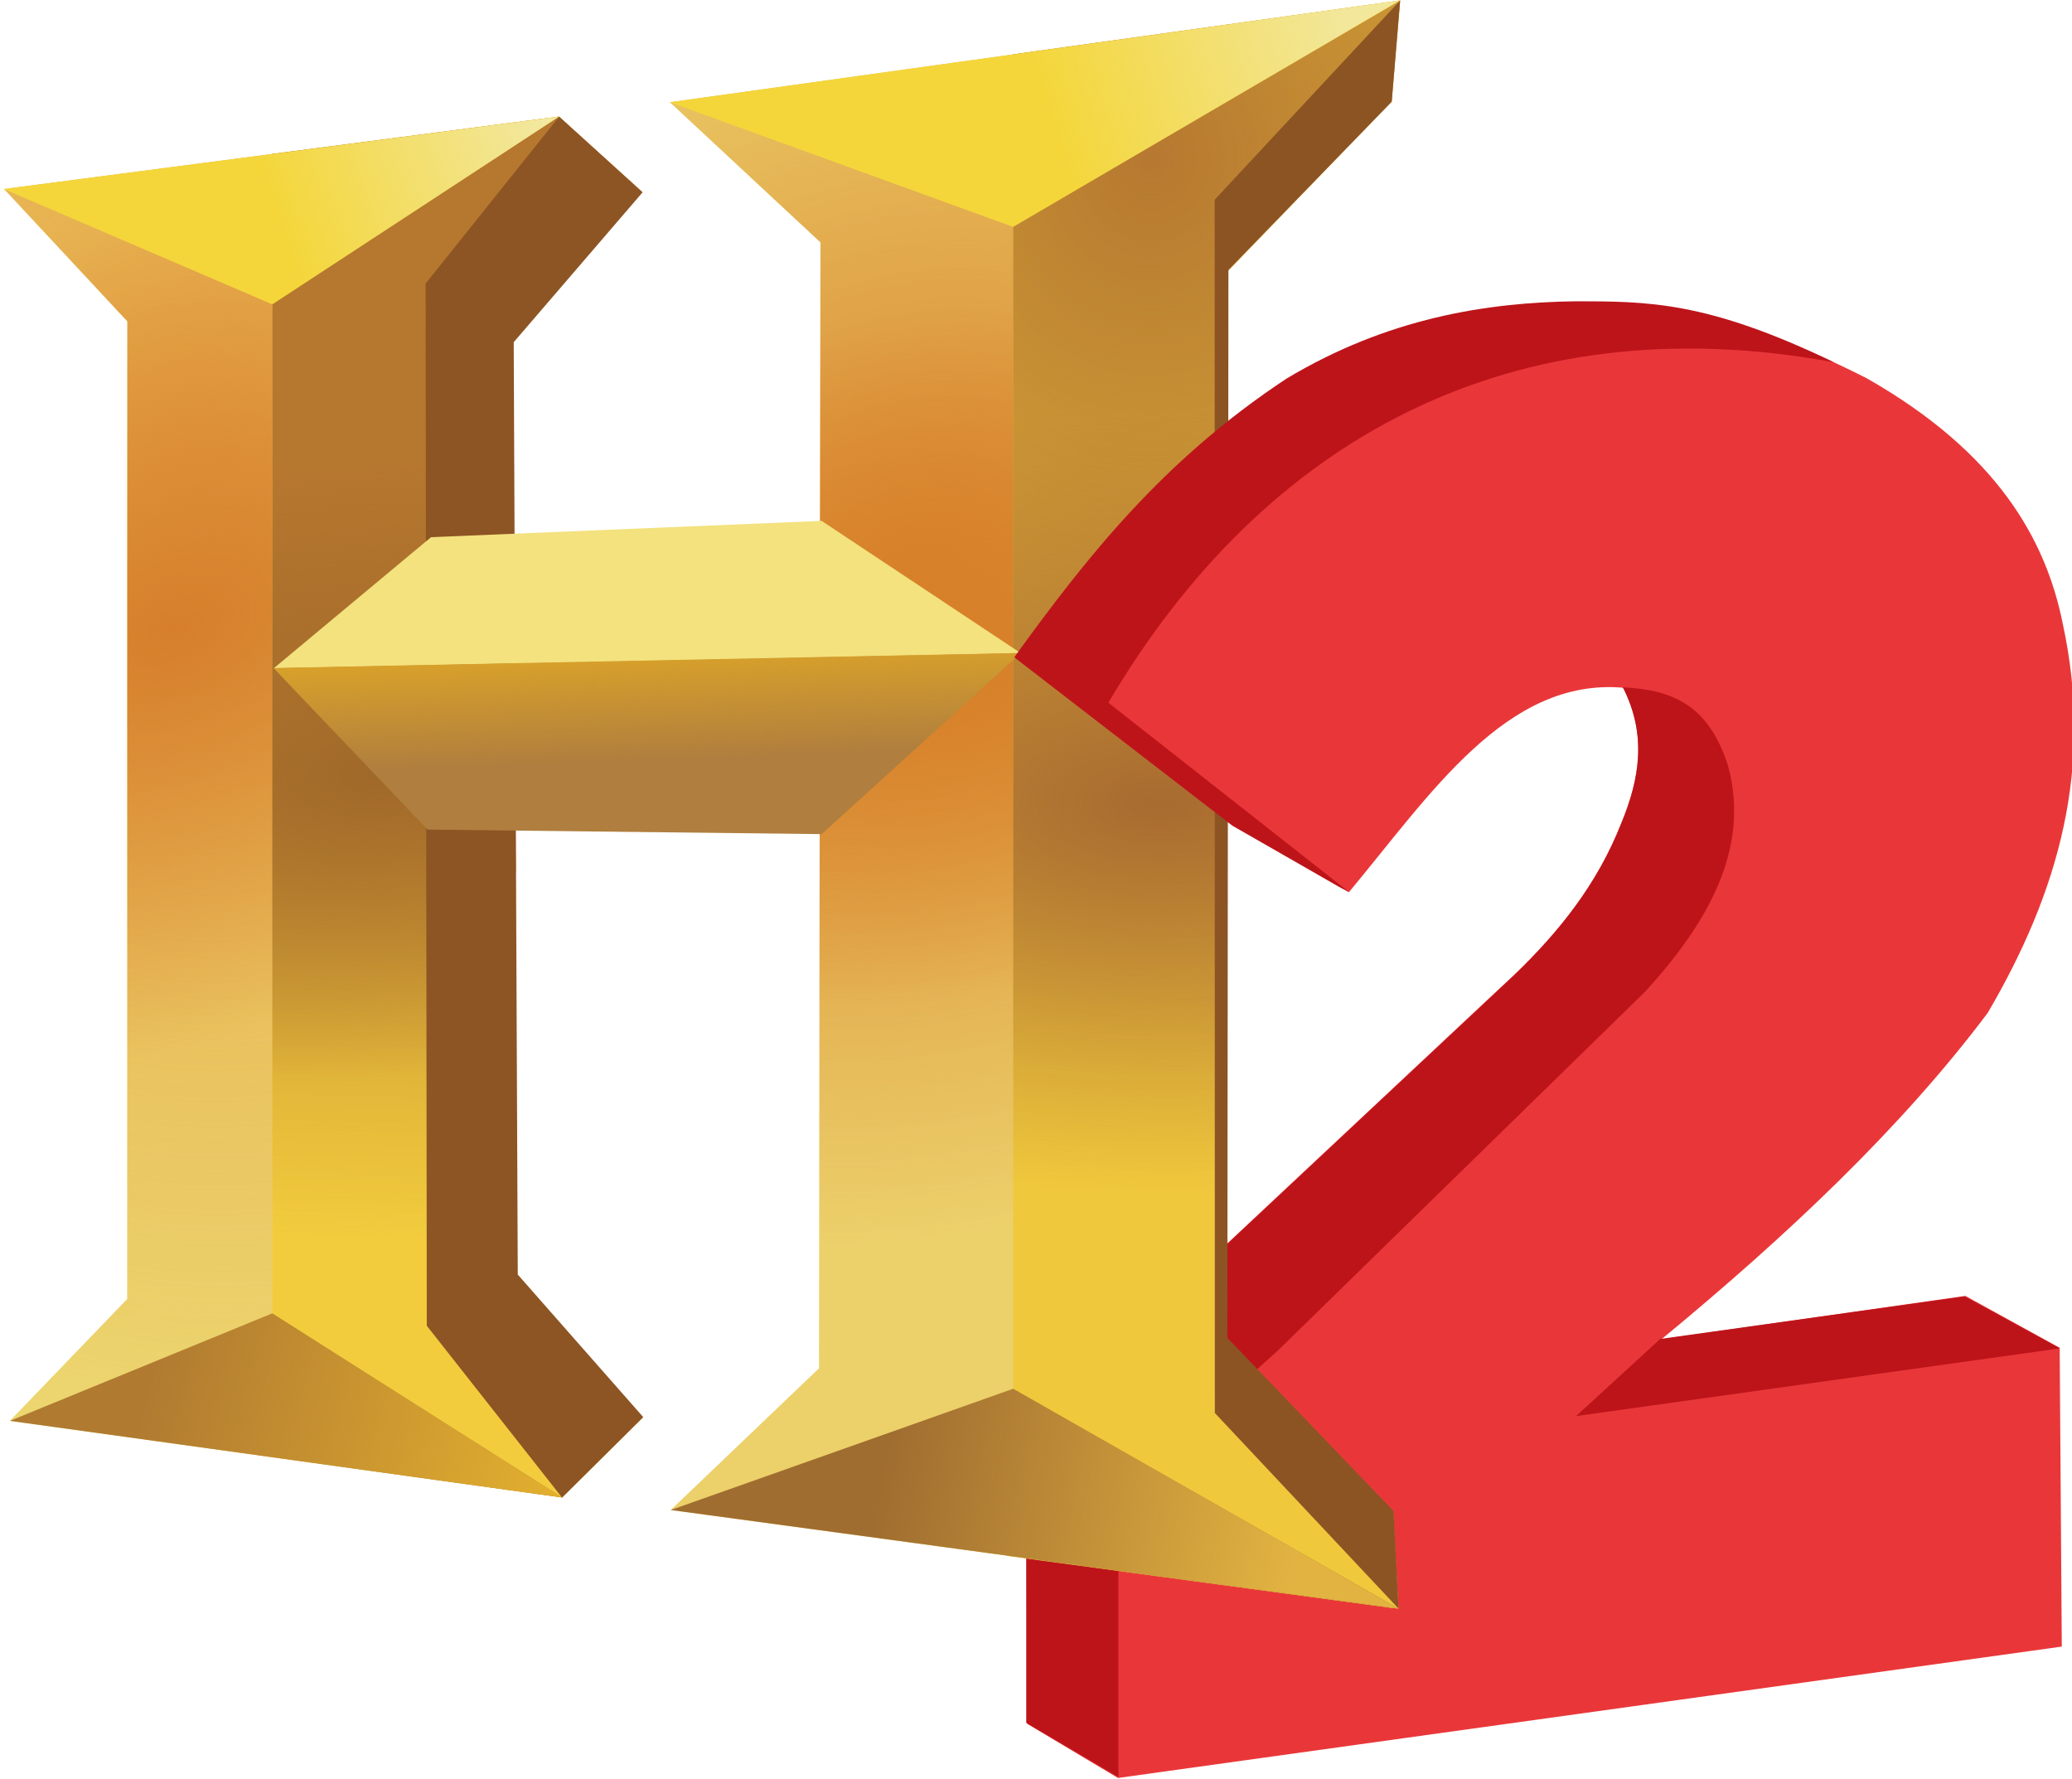 <?xml version="1.0" encoding="UTF-8" standalone="no"?>
<svg
   xmlns:dc="http://purl.org/dc/elements/1.1/"
   xmlns:cc="http://creativecommons.org/ns#"
   xmlns:rdf="http://www.w3.org/1999/02/22-rdf-syntax-ns#"
   xmlns:svg="http://www.w3.org/2000/svg"
   xmlns="http://www.w3.org/2000/svg"
   xmlns:xlink="http://www.w3.org/1999/xlink"
   version="1.1"
   id="svg2"
   height="549.375"
   width="640">
  <defs
     id="defs4">
    <radialGradient
       r="31.688"
       fy="177.81"
       fx="-70.414"
       cy="177.81"
       cx="-70.414"
       gradientTransform="matrix(1.134,9.759,-8.054,0.936,1445.863,632.07)"
       gradientUnits="userSpaceOnUse"
       id="radialGradient4430"
       xlink:href="#linearGradient3873" />
    <linearGradient
       id="linearGradient3873">
      <stop
         id="stop3875"
         offset="0"
         style="stop-color:#e5a446;stop-opacity:1;" />
      <stop
         id="stop3877"
         offset="1"
         style="stop-color:#e5a446;stop-opacity:0;" />
    </linearGradient>
    <radialGradient
       r="31.688"
       fy="185.599"
       fx="-70.132"
       cy="185.599"
       cx="-70.132"
       gradientTransform="matrix(1.107,2.799,-4.513,1.784,845.028,17.715)"
       gradientUnits="userSpaceOnUse"
       id="radialGradient4432"
       xlink:href="#linearGradient3883" />
    <linearGradient
       id="linearGradient3883">
      <stop
         id="stop3885"
         offset="0"
         style="stop-color:#d67e2b;stop-opacity:1;" />
      <stop
         id="stop3887"
         offset="1"
         style="stop-color:#d67e2b;stop-opacity:0;" />
    </linearGradient>
    <linearGradient
       y2="255.641"
       x2="-1001.263"
       y1="114.22"
       x1="-998.435"
       gradientUnits="userSpaceOnUse"
       id="linearGradient4434"
       xlink:href="#linearGradient3958" />
    <linearGradient
       id="linearGradient3958">
      <stop
         id="stop3960"
         offset="0"
         style="stop-color:#b6772f;stop-opacity:1;" />
      <stop
         id="stop3962"
         offset="1"
         style="stop-color:#b6772f;stop-opacity:0;" />
    </linearGradient>
    <radialGradient
       r="43.703"
       fy="151.526"
       fx="-1005.506"
       cy="151.526"
       cx="-1005.506"
       gradientTransform="matrix(0.129,1.65,-3.717,0.291,-312.204,1760.589)"
       gradientUnits="userSpaceOnUse"
       id="radialGradient4436"
       xlink:href="#linearGradient3968" />
    <linearGradient
       id="linearGradient3968">
      <stop
         id="stop3970"
         offset="0"
         style="stop-color:#a06829;stop-opacity:1;" />
      <stop
         id="stop3972"
         offset="1"
         style="stop-color:#a06829;stop-opacity:0;" />
    </linearGradient>
    <linearGradient
       y2="13.1"
       x2="-1031.669"
       y1="-8.82"
       x1="-968.029"
       gradientUnits="userSpaceOnUse"
       id="linearGradient4438"
       xlink:href="#linearGradient3851" />
    <linearGradient
       id="linearGradient3851">
      <stop
         id="stop3853"
         offset="0"
         style="stop-color:#f2e8a0;stop-opacity:1;" />
      <stop
         id="stop3855"
         offset="1"
         style="stop-color:#f2e8a0;stop-opacity:0;" />
    </linearGradient>
    <linearGradient
       y2="290.5"
       x2="-1062.25"
       y1="315.5"
       x1="-963.75"
       gradientUnits="userSpaceOnUse"
       id="linearGradient4440"
       xlink:href="#linearGradient3820" />
    <linearGradient
       id="linearGradient3820">
      <stop
         id="stop3822"
         offset="0"
         style="stop-color:#e3b02f;stop-opacity:1;" />
      <stop
         id="stop3824"
         offset="1"
         style="stop-color:#e3b02f;stop-opacity:0;" />
    </linearGradient>
    <radialGradient
       r="40.625"
       fy="56.648"
       fx="-1171.945"
       cy="56.648"
       cx="-1171.945"
       gradientTransform="matrix(1.575,3.397,-3.958,1.836,909.484,3891.022)"
       gradientUnits="userSpaceOnUse"
       id="radialGradient4442"
       xlink:href="#linearGradient3953" />
    <linearGradient
       id="linearGradient3953">
      <stop
         id="stop3955"
         offset="0"
         style="stop-color:#d8832f;stop-opacity:1;" />
      <stop
         id="stop3957"
         offset="1"
         style="stop-color:#d8832f;stop-opacity:0;" />
    </linearGradient>
    <radialGradient
       r="40.625"
       fy="56.816"
       fx="-1153.452"
       cy="56.816"
       cx="-1153.452"
       gradientTransform="matrix(0.271,1.969,-4.322,0.594,-601.098,2270.646)"
       gradientUnits="userSpaceOnUse"
       id="radialGradient4444"
       xlink:href="#linearGradient3963" />
    <linearGradient
       id="linearGradient3963">
      <stop
         id="stop3965"
         offset="0"
         style="stop-color:#d77f28;stop-opacity:1;" />
      <stop
         id="stop3967"
         offset="1"
         style="stop-color:#d77f28;stop-opacity:0;" />
    </linearGradient>
    <radialGradient
       r="45.672"
       fy="17.327"
       fx="-1936.84"
       cy="17.327"
       cx="-1936.84"
       gradientTransform="matrix(-0.022,4.729,-4.155,-0.019,-1880.423,9056.404)"
       gradientUnits="userSpaceOnUse"
       id="radialGradient4446"
       xlink:href="#linearGradient3978" />
    <linearGradient
       id="linearGradient3978">
      <stop
         id="stop3980"
         offset="0"
         style="stop-color:#b57730;stop-opacity:1;" />
      <stop
         id="stop3982"
         offset="1"
         style="stop-color:#b57730;stop-opacity:0;" />
    </linearGradient>
    <radialGradient
       r="45.672"
       fy="44.381"
       fx="-1904.445"
       cy="44.381"
       cx="-1904.445"
       gradientTransform="matrix(-0.022,2.014,-4.154,-0.045,-1765.323,3886.26)"
       gradientUnits="userSpaceOnUse"
       id="radialGradient4448"
       xlink:href="#linearGradient3988" />
    <linearGradient
       id="linearGradient3988">
      <stop
         id="stop3990"
         offset="0"
         style="stop-color:#a76930;stop-opacity:1;" />
      <stop
         id="stop3992"
         offset="1"
         style="stop-color:#a76930;stop-opacity:0;" />
    </linearGradient>
    <linearGradient
       y2="25.163"
       x2="-1356.207"
       y1="3.949"
       x1="-1286.203"
       gradientUnits="userSpaceOnUse"
       id="linearGradient4450"
       xlink:href="#linearGradient4052" />
    <linearGradient
       id="linearGradient4052">
      <stop
         id="stop4054"
         offset="0"
         style="stop-color:#f2e79a;stop-opacity:1;" />
      <stop
         id="stop4056"
         offset="1"
         style="stop-color:#f2e79a;stop-opacity:0;" />
    </linearGradient>
    <linearGradient
       y2="196.25"
       x2="-658.25"
       y1="214.75"
       x1="-561.25"
       gradientUnits="userSpaceOnUse"
       id="linearGradient4452"
       xlink:href="#linearGradient4127" />
    <linearGradient
       id="linearGradient4127">
      <stop
         id="stop4129"
         offset="0"
         style="stop-color:#e2b341;stop-opacity:1;" />
      <stop
         id="stop4131"
         offset="1"
         style="stop-color:#e2b341;stop-opacity:0;" />
    </linearGradient>
    <linearGradient
       y2="-54.625"
       x2="-1195.5"
       y1="-78.75"
       x1="-1196.375"
       gradientUnits="userSpaceOnUse"
       id="linearGradient4454"
       xlink:href="#linearGradient4193" />
    <linearGradient
       id="linearGradient4193">
      <stop
         id="stop4195"
         offset="0"
         style="stop-color:#d7a02b;stop-opacity:1;" />
      <stop
         id="stop4197"
         offset="1"
         style="stop-color:#d7a02b;stop-opacity:0;" />
    </linearGradient>
  </defs>
  <g
     transform="translate(-57.424,-169.227)"
     id="layer1">
    <g
       id="g3329">
      <g
         transform="matrix(0.613,0,0,0.613,1290.688,353.484)"
         id="g4503">
        <g
           id="g3410">
          <g
             id="g4303">
            <g
               transform="matrix(2.135,0,0,2.135,1690.61,-167.402)"
               id="g3563">
              <g
                 id="g3503">
                <g
                   transform="translate(-686.644,-72.202)"
                   id="g3480">
                  <g
                     transform="translate(-127.667,18.258)"
                     id="g3379">
                    <path
                       id="path4283"
                       d="m -601.508,202.091 -24.5,-14.25 -51.5,-39.75 c 16.912,-23.339 34.88,-46.345 64.25,-65.75 23.798,-14.263 47.117,-17.969 68.25,-18.25 17.826,0.024 32.425,-0.11 65.75,16.75 30.781,17.525 42.282,38.076 46.25,58 7.313,33.772 -0.951,63.12 -17.75,91.75 -20.425,27.164 -47.274,52.493 -77,77 l 71.75,-10.25 22.25,12.25 0.5,70.5 -222.75,31 -21.375,-12.75 -0.375,-75.75 44.75,-35 70.75,-66.25 c 10.188,-9.729 19.301,-21.032 25,-35.5 4.428,-10.666 6.042,-20.926 0.5,-32 -27.587,-2.389 -45.462,25.104 -64.75,48.25 z"
                       style="fill:#e93739;fill-opacity:1;stroke:none" />
                    <rect
                       style="fill:#bd141a;fill-opacity:1;stroke:none"
                       id="rect4263"
                       width="25.23"
                       height="75.725"
                       x="-786.147"
                       y="720.935"
                       transform="matrix(0.862,0.507,0,1,0,0)" />
                    <path
                       style="fill:#bd141a;fill-opacity:1;stroke:none"
                       d="m -547.898,325.707 19.861,-18.208 71.835,-10.028 22.526,12.252 z"
                       id="path4257" />
                    <path
                       id="path4265"
                       d="m -536.774,153.741 -0.219,0.219 c 0.085,0.007 0.165,-0.007 0.25,0 5.542,11.074 3.928,21.334 -0.5,32 -5.699,14.468 -14.812,25.521 -25,35.5 l -70.75,66.25 -44.75,35 0.031,3.938 c 0.031,-0.043 0.438,-0.656 0.438,-0.656 l 28.25,-13 12.5,13.75 18.25,-16.5 86.75,-84.75 c 14.416,-15.837 24.897,-33.411 19.5,-53.25 -4.496,-14.013 -12.673,-17.899 -24.75,-18.5 z"
                       style="fill:#bd141a;fill-opacity:1;stroke:none" />
                  </g>
                </g>
                <g
                   id="g3195"
                   transform="matrix(1,0,0,0.996,71.028,-43.18)">
                  <g
                     id="g3205">
                    <g
                       id="g3207">
                      <g
                         id="g3239"
                         transform="translate(-868.515,95.5)">
                        <g
                           style="fill:#efc83c;fill-opacity:0.98"
                           transform="translate(449.362,-18.886)"
                           id="g3243">
                          <g
                             style="fill:#efc83c;fill-opacity:0.98"
                             id="g3245"
                             transform="translate(-9.882,27.998)">
                            <g
                               style="fill:#efc83c;fill-opacity:0.98"
                               id="g3247">
                              <g
                                 style="fill:#efc83c;fill-opacity:0.98"
                                 id="g3257"
                                 transform="translate(0.831,0.102)">
                                <g
                                   style="fill:#efc83c;fill-opacity:0.98"
                                   transform="translate(803,18)"
                                   id="g3259">
                                <path
                                   style="opacity:0.98;fill:#efc83c;fill-opacity:0.98;stroke:none"
                                   d="m -1850.969,-140.531 -91.344,12.719 0,354.438 90.938,12.344 -1.25,-22.781 L -1892,175 l 0.125,-251.438 38.906,-40.25 2,-23.844 z"
                                   id="path3261" />
                                </g>
                              </g>
                            </g>
                          </g>
                        </g>
                      </g>
                    </g>
                  </g>
                </g>
                <g
                   id="g4210">
                  <g
                     id="g3872"
                     transform="translate(-637.75,-25.75)">
                    <g
                       transform="translate(-1105.533,-66.006)"
                       id="g3891">
                      <g
                         transform="translate(120.383,25.282)"
                         id="g3902">
                        <path
                           id="path2995"
                           d="m -46.931,40.416 -63.375,8.281 29.094,31.219 -0.031,230.687 -27.687,28.75 62,8.594 0,-307.531 z"
                           style="fill:#efe77d;fill-opacity:1;stroke:none" />
                        <path
                           style="fill:url(#radialGradient4430);fill-opacity:1;stroke:none"
                           d="m -46.931,40.416 -63.375,8.281 29.094,31.219 -0.031,230.687 -27.687,28.75 62,8.594 0,-307.531 z"
                           id="path3871" />
                        <path
                           id="path3881"
                           d="m -46.931,40.416 -63.375,8.281 29.094,31.219 -0.031,230.687 -27.687,28.75 62,8.594 0,-307.531 z"
                           style="fill:url(#radialGradient4432);fill-opacity:1;stroke:none" />
                      </g>
                    </g>
                    <g
                       transform="translate(0,-0.004)"
                       id="g3947">
                      <path
                         style="fill:#f2cc3d;fill-opacity:1;stroke:none"
                         d="m -964.531,-9.125 -67.625,8.812 0,307.531 68.406,9.5 19,-18.812 L -974.375,264 l -0.562,-94.719 0.219,-0.219 -0.531,-70.969 -0.125,0 0,-53.969 30.5,-35.469 L -964.531,-9.125 Z"
                         id="path3859" />
                      <path
                         id="path3956"
                         d="m -964.531,-9.125 -67.625,8.812 0,307.531 68.406,9.5 19,-18.812 L -974.375,264 l -0.5,-94.844 0.219,-0.219 -0.594,-70.844 -0.125,0 0,-53.969 30.5,-35.469 L -964.531,-9.125 Z"
                         style="fill:url(#linearGradient4434);fill-opacity:1;stroke:none" />
                      <path
                         style="fill:url(#radialGradient4436);fill-opacity:1;stroke:none"
                         d="m -964.531,-9.125 -67.625,8.812 0,307.531 68.406,9.5 19,-18.812 L -974.375,264 l -0.531,-94.844 0.156,-0.281 -0.5,-70.781 -0.125,0 0,-53.969 30.5,-35.469 L -964.531,-9.125 Z"
                         id="path3966" />
                    </g>
                    <path
                       id="path3765"
                       d="m -1095.526,7.973 63.373,27.213 67.638,-44.303 z"
                       style="fill:#f4d63a;fill-opacity:1;stroke:none" />
                    <path
                       style="fill:url(#linearGradient4438);fill-opacity:1;stroke:none"
                       d="m -1095.526,7.973 63.373,27.213 67.638,-44.303 z"
                       id="path3849" />
                    <path
                       style="fill:#b07a31;fill-opacity:1;stroke:none"
                       d="m -1094.087,298.636 61.934,-25.362 68.394,43.439 z"
                       id="path3028" />
                    <path
                       id="path3818"
                       d="m -1094.087,298.636 61.934,-25.362 68.394,43.439 z"
                       style="fill:url(#linearGradient4440);fill-opacity:1;stroke:none" />
                    <path
                       id="path3828"
                       d="m -964.45,-9.108 -31.518,39.392 0.272,245.904 31.934,40.557 19.154,-18.99 -29.616,-33.627 L -975.182,44.112 -944.775,8.757 Z"
                       style="fill:#8d5424;fill-opacity:1;stroke:none" />
                  </g>
                  <g
                     id="g4150"
                     transform="translate(-868.515,95.5)">
                    <g
                       transform="translate(738.195,-155.605)"
                       id="g4097">
                      <g
                         id="g4064"
                         transform="translate(-226.25,120.25)">
                        <g
                           id="g4030">
                          <g
                             id="g4015">
                            <g
                               id="g3971">
                              <path
                                 style="fill:#ecd06a;fill-opacity:1;stroke:none"
                                 d="m -1138.25,-109.719 -81.25,11.312 35.531,33.062 -0.344,265.688 -35,33.438 81.062,11 0,-354.5 z"
                                 id="path3930" />
                              <path
                                 id="path3951"
                                 d="m -1138.25,-109.719 -81.25,11.312 35.531,33.062 -0.344,265.688 -35,33.438 81.062,11 0,-354.5 z"
                                 style="fill:url(#radialGradient4442);fill-opacity:1;stroke:none" />
                              <path
                                 style="fill:url(#radialGradient4444);fill-opacity:1;stroke:none"
                                 d="m -1138.25,-109.719 -81.25,11.312 35.531,33.062 -0.344,265.688 -35,33.438 81.062,11 0,-354.5 z"
                                 id="path3961" />
                            </g>
                            <g
                               transform="translate(0.831,0.102)"
                               id="g4005">
                              <g
                                 id="g3996"
                                 transform="translate(803,18)">
                                <path
                                   id="path3932"
                                   d="m -1850.969,-140.531 -91.344,12.719 0,354.438 90.938,12.344 -1.25,-22.781 L -1892,175 l 0.125,-251.438 38.906,-40.25 2,-23.844 z"
                                   style="opacity:0.98;fill:#efc83c;fill-opacity:1;stroke:none" />
                                <path
                                   style="opacity:0.98;fill:url(#radialGradient4446);fill-opacity:1;stroke:none"
                                   d="m -1850.969,-140.531 -91.344,12.719 0,354.438 90.938,12.344 -1.25,-22.781 L -1892,175 l 0.125,-251.438 38.906,-40.25 2,-23.844 z"
                                   id="path3976" />
                                <path
                                   id="path3986"
                                   d="m -1850.969,-140.531 -91.344,12.719 0,354.438 90.938,12.344 -1.25,-22.781 L -1892,175 l 0.125,-251.438 38.906,-40.25 2,-23.844 z"
                                   style="opacity:0.98;fill:url(#radialGradient4448);fill-opacity:1;stroke:none" />
                              </g>
                            </g>
                          </g>
                        </g>
                      </g>
                      <path
                         id="path4026"
                         d="m -1445.76,21.844 81.033,29.416 91.259,-53.408 z"
                         style="fill:#f4d63a;fill-opacity:1;stroke:none" />
                      <path
                         style="fill:url(#linearGradient4450);fill-opacity:1;stroke:none"
                         d="m -1445.76,21.844 81.017,29.416 91.259,-53.424 z"
                         id="path4042" />
                    </g>
                    <path
                       id="path4123"
                       d="m -707.336,198.415 80.809,-28.597 90.96,51.879 z"
                       style="fill:#a06d30;fill-opacity:1;stroke:none" />
                    <path
                       style="fill:url(#linearGradient4452);fill-opacity:1;stroke:none"
                       d="m -707.336,198.415 80.809,-28.597 90.96,51.879 z"
                       id="path4125" />
                  </g>
                  <g
                     id="g4201"
                     transform="matrix(1.02,0,0,1,-372.93,172)">
                    <path
                       id="path3847"
                       d="m -1098.406,-80.312 -172.844,3.562 35.622,38.12 91.195,1.068 46.089,-42.719 -0.062,-0.031 z"
                       style="fill:#b07e3e;fill-opacity:1;stroke:none" />
                    <path
                       id="path4185"
                       d="m -1144.434,-111.471 -90.379,3.842 -36.406,30.938 172.875,-3.562 z"
                       style="fill:#f3e27d;fill-opacity:1;stroke:none" />
                    <path
                       style="fill:url(#linearGradient4454);fill-opacity:1;stroke:none"
                       d="m -1098.406,-80.312 -172.844,3.562 35.544,38.07 91.212,1.242 46.151,-42.844 -0.062,-0.031 z"
                       id="path4191" />
                  </g>
                  <path
                     style="fill:#8c5423;fill-opacity:1;stroke:none"
                     d="m -1403.734,-62.25 -1.984,23.875 -38.531,39.625 -0.26,252.049 39.23,40.858 1.185,23.035 -43.362,-46.163 -0.043,-286.279 z"
                     id="path4208" />
                </g>
                <g
                   transform="translate(-1927.573,337.997)"
                   id="g4299">
                  <path
                     style="fill:#e93739;fill-opacity:1;stroke:none"
                     d="m 567.906,-328.125 c -21.133,0.281 -44.452,3.987 -68.25,18.25 -29.37,19.405 -47.338,42.411 -64.25,65.75 l 51.5,39.75 24.5,14.25 c 19.237,-23.084 37.069,-50.475 64.531,-48.25 l 19.156,-87.656 c -10.101,-2.103 -18.238,-2.082 -27.188,-2.094 z"
                     id="path4287" />
                  <path
                     style="fill:#bd141a;fill-opacity:1;stroke:none"
                     d="m 565.272,-329.286 c -21.133,0.281 -44.452,3.987 -68.25,18.25 -29.37,19.405 -47.338,42.411 -64.25,65.75 l 51.5,39.75 25.065,14.364 2.478,1.285 -56.825,-44.681 c 36.575,-62.012 94.971,-94.305 171.188,-80.344 -29.921,-14.436 -43.974,-14.352 -60.906,-14.375 z"
                     id="path4265-3" />
                </g>
              </g>
            </g>
          </g>
        </g>
      </g>
    </g>
  </g>
</svg>
